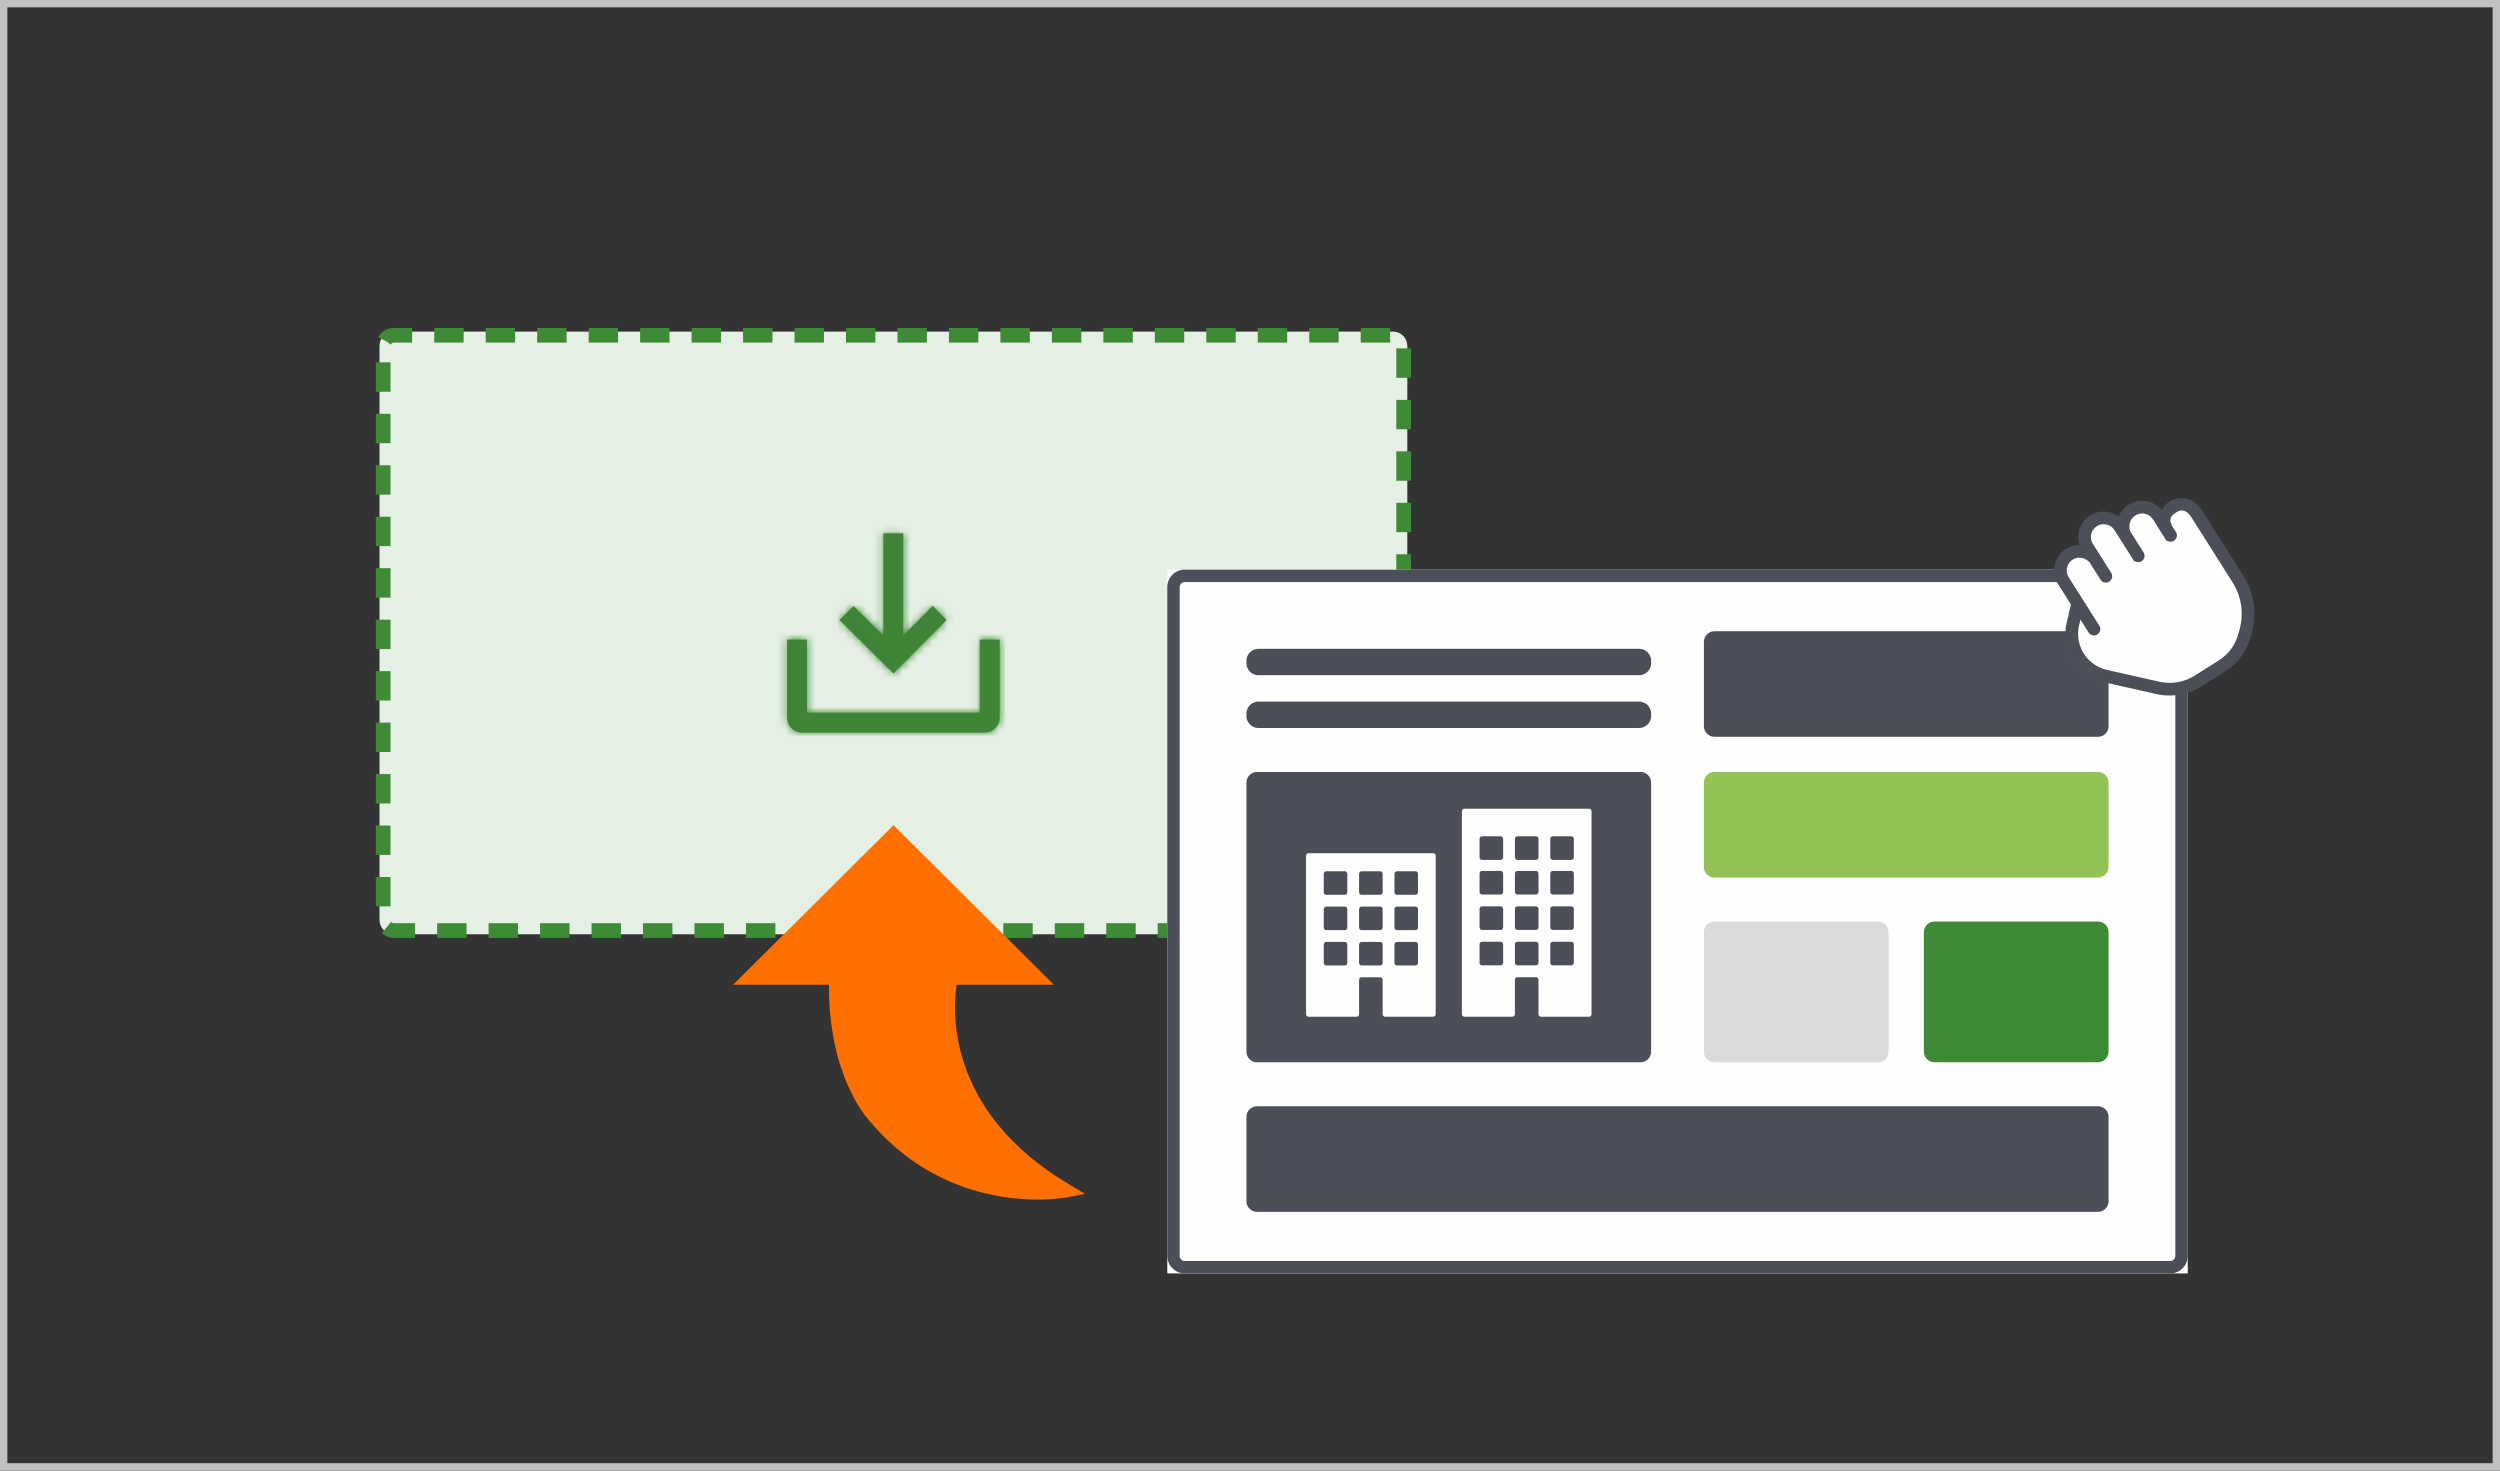 <svg xmlns="http://www.w3.org/2000/svg" xmlns:xlink="http://www.w3.org/1999/xlink" width="340" height="200" viewBox="0 0 340 200">
    <rect x="0" y="0" width="340" height="200" fill="#333333" stroke="none"/>
    <defs>
        <path id="a" d="M0 0h340v199.991H0z"/>
        <path id="c" d="M14.804 1.834V15.73l-4.047-4.014-1.916 1.915 7.336 7.281 7.23-7.28-1.88-1.916-4.011 4.014V1.834h-2.712zm13.12 14.455v9.94H4.43v-9.94H1.72v10.617c0 1.116.9 2.023 2.014 2.032h24.85a2.029 2.029 0 0 0 1.448-.588c.386-.386.602-.904.602-1.444V16.289h-2.711z"/>
    </defs>
    <g fill="none" fill-rule="evenodd">
        <mask id="b" fill="#fff">
            <use xlink:href="#a"/>
        </mask>
        <path stroke="#C1C1C1" d="M.5.5h339v198.991H.5z"/>
        <g mask="url(#b)">
            <path fill="#E5F0E4" d="M189.45 126.557H53.557c-.8 0-1.447-.647-1.447-1.447V47.041c0-.795.647-1.446 1.447-1.446H189.45c.797 0 1.444.65 1.444 1.446v78.07c0 .799-.647 1.446-1.444 1.446"/>
            <path stroke="#E5F0E4" d="M189.45 126.557H53.557c-.8 0-1.447-.647-1.447-1.447V47.041c0-.795.647-1.446 1.447-1.446H189.45c.797 0 1.444.65 1.444 1.446v78.07c0 .799-.647 1.446-1.444 1.446z"/>
            <path stroke="#3F8A37" stroke-dasharray="4,3" stroke-width="2" d="M189.45 126.557H53.557c-.8 0-1.447-.647-1.447-1.447V47.041c0-.795.647-1.446 1.447-1.446H189.45c.797 0 1.444.65 1.444 1.446v78.07c0 .799-.647 1.446-1.444 1.446z"/>
            <path fill="#FEFEFE" d="M158.75 173.186h138.785V77.471H158.749z"/>
            <path fill="#4D4F58" d="M295.142 77.471h-134a2.392 2.392 0 0 0-2.393 2.393v90.927a2.394 2.394 0 0 0 2.393 2.395h134a2.394 2.394 0 0 0 2.393-2.395V79.864a2.392 2.392 0 0 0-2.393-2.393m0 1.69c.387 0 .703.311.703.703v90.927c0 .39-.316.706-.703.706h-134a.706.706 0 0 1-.704-.706V79.864c0-.392.316-.704.704-.704h134"/>
            <path fill="#4D4F58" d="M222.91 91.829h-51.752a1.64 1.64 0 0 1-1.64-1.642v-.306c0-.906.734-1.643 1.64-1.643h51.753c.905 0 1.642.737 1.642 1.643v.306c0 .907-.737 1.642-1.642 1.642M285.321 100.204h-52.144a1.447 1.447 0 0 1-1.447-1.446V87.293c0-.8.649-1.447 1.447-1.447h52.144c.798 0 1.445.647 1.445 1.447v11.465c0 .8-.647 1.446-1.445 1.446"/>
            <path fill="#93C256" d="M285.321 119.347h-52.144a1.447 1.447 0 0 1-1.447-1.446v-11.465c0-.8.649-1.447 1.447-1.447h52.144c.798 0 1.445.647 1.445 1.447V117.9c0 .8-.647 1.446-1.445 1.446"/>
            <path fill="#4D4F58" d="M285.321 164.81H170.962a1.447 1.447 0 0 1-1.446-1.446V151.9c0-.8.649-1.447 1.446-1.447h114.36c.797 0 1.444.647 1.444 1.447v11.464c0 .8-.647 1.447-1.445 1.447"/>
            <path fill="#DBDBDD" d="M255.41 144.47h-22.234a1.444 1.444 0 0 1-1.444-1.444v-16.253c0-.797.647-1.446 1.444-1.446h22.234c.798 0 1.445.649 1.445 1.446v16.253c0 .798-.647 1.444-1.445 1.444"/>
            <path fill="#3F8A37" d="M285.321 144.47h-22.234c-.8 0-1.444-.646-1.444-1.444v-16.253c0-.797.645-1.446 1.444-1.446h22.234c.798 0 1.445.649 1.445 1.446v16.253c0 .798-.647 1.444-1.445 1.444"/>
            <path fill="#4D4F58" d="M222.91 99.007h-51.752a1.64 1.64 0 0 1-1.64-1.643v-.306c0-.905.734-1.64 1.64-1.64h51.753c.905 0 1.642.735 1.642 1.64v.306c0 .908-.737 1.643-1.642 1.643M223.107 144.47h-52.145a1.446 1.446 0 0 1-1.446-1.444v-36.594c0-.795.649-1.444 1.446-1.444h52.145c.8 0 1.444.649 1.444 1.444v36.594c0 .798-.644 1.444-1.444 1.444"/>
            <path fill="#FEFEFE" d="M195.255 116.396l-.002 21.52a.36.36 0 0 1-.359.36h-6.493a.36.36 0 0 1-.361-.36v-4.649c0-.2-.16-.359-.357-.359h-2.49a.357.357 0 0 0-.356.36v4.649a.361.361 0 0 1-.361.359h-6.494a.36.36 0 0 1-.359-.36v-21.52c0-.2.161-.359.36-.359h16.913c.198 0 .36.16.36.36m21.19-6.051l-.001 27.57c0 .198-.16.36-.36.36h-6.493a.36.36 0 0 1-.359-.36v-4.66c0-.2-.16-.36-.359-.36h-2.487c-.2 0-.359.16-.359.36v4.66a.36.36 0 0 1-.36.36h-6.494a.36.36 0 0 1-.36-.36v-27.57c0-.198.162-.361.36-.361h16.914c.198 0 .359.163.359.36m-33.573 17.757h-2.486a.358.358 0 0 0-.36.36v2.484c0 .198.162.36.36.36h2.486a.361.361 0 0 0 .36-.36v-2.485c0-.2-.162-.359-.36-.359m4.81 0h-2.488a.358.358 0 0 0-.36.36v2.484c0 .198.162.36.36.36h2.489a.36.36 0 0 0 .357-.36v-2.485c0-.2-.16-.359-.357-.359m4.808 0h-2.489a.358.358 0 0 0-.359.36v2.484c0 .198.161.36.36.36h2.488a.36.36 0 0 0 .357-.36v-2.485c0-.2-.16-.359-.357-.359m11.573-.022h-2.487a.358.358 0 0 0-.359.357v2.492c0 .2.161.36.36.36h2.486c.2 0 .361-.16.361-.36v-2.492a.358.358 0 0 0-.361-.357m4.81 0h-2.487c-.2 0-.36.159-.36.357v2.492c0 .2.16.36.36.36h2.487c.198 0 .36-.16.36-.36v-2.492a.358.358 0 0 0-.36-.357m4.809 0h-2.49a.356.356 0 0 0-.356.357v2.492c0 .2.159.36.357.36h2.489c.197 0 .357-.16.357-.36v-2.492a.356.356 0 0 0-.357-.357m-30.81-4.782h-2.487a.36.36 0 0 0-.36.359v2.485a.36.36 0 0 0 .36.359h2.486a.36.36 0 0 0 .36-.36v-2.484a.36.36 0 0 0-.36-.36m4.81 0h-2.488a.36.36 0 0 0-.36.36v2.485a.36.36 0 0 0 .36.359h2.489a.358.358 0 0 0 .357-.36v-2.484a.358.358 0 0 0-.357-.36m4.808 0h-2.489a.36.36 0 0 0-.359.36v2.485a.36.36 0 0 0 .36.359h2.488a.358.358 0 0 0 .357-.36v-2.484a.358.358 0 0 0-.357-.36m11.573-.036h-2.487a.36.36 0 0 0-.359.36v2.492c0 .198.161.357.36.357h2.486c.2 0 .361-.16.361-.357v-2.493a.36.36 0 0 0-.361-.359m4.81 0h-2.487a.36.36 0 0 0-.36.36v2.492c0 .198.16.357.36.357h2.487c.198 0 .36-.16.36-.357v-2.493a.36.36 0 0 0-.36-.359m4.809 0h-2.49a.358.358 0 0 0-.356.36v2.492c0 .198.159.357.357.357h2.489c.197 0 .357-.16.357-.357v-2.493a.358.358 0 0 0-.357-.359m-30.81-4.77h-2.487a.359.359 0 0 0-.36.362v2.484a.36.36 0 0 0 .36.36h2.486a.36.36 0 0 0 .36-.36v-2.484a.359.359 0 0 0-.36-.361m4.81 0h-2.488a.359.359 0 0 0-.36.36v2.485a.36.36 0 0 0 .36.36h2.489a.358.358 0 0 0 .357-.36v-2.484a.357.357 0 0 0-.357-.361m4.808 0h-2.489a.359.359 0 0 0-.359.36v2.485a.36.36 0 0 0 .36.36h2.488a.358.358 0 0 0 .357-.36v-2.484a.357.357 0 0 0-.357-.361m11.573-.047h-2.487a.36.36 0 0 0-.359.359v2.493a.36.36 0 0 0 .36.359h2.486a.36.36 0 0 0 .361-.36v-2.492a.36.36 0 0 0-.361-.36m4.81 0h-2.487a.36.36 0 0 0-.36.36v2.493a.36.36 0 0 0 .36.359h2.487a.36.36 0 0 0 .36-.36v-2.492a.36.36 0 0 0-.36-.36m4.809 0h-2.49a.358.358 0 0 0-.356.36v2.493c0 .197.159.359.357.359h2.489a.358.358 0 0 0 .357-.36v-2.492a.358.358 0 0 0-.357-.36m-9.62-4.71h-2.486a.358.358 0 0 0-.359.36v2.494c0 .194.161.36.36.36h2.486c.2 0 .361-.166.361-.36v-2.495c0-.2-.161-.359-.361-.359m4.81 0h-2.487c-.2 0-.36.16-.36.36v2.494c0 .194.16.36.36.36h2.487a.362.362 0 0 0 .36-.36v-2.495c0-.2-.162-.359-.36-.359m4.809 0h-2.49a.357.357 0 0 0-.356.36v2.494c0 .194.159.36.357.36h2.489a.36.36 0 0 0 .357-.36v-2.495c0-.2-.16-.359-.357-.359"/>
            <path fill="#408537" d="M133.908 99.63h-24.847a2.033 2.033 0 0 1-2.015-2.032V86.982h2.71v9.94h23.493v-9.94h2.71v10.616c0 .543-.217 1.06-.602 1.445a2.043 2.043 0 0 1-1.449.587zm-7.056-17.22l-4.013 4.01V72.524h-2.709v13.894l-4.05-4.008-1.915 1.913 7.338 7.28 7.228-7.28-1.879-1.913z"/>
            <g transform="translate(105.325 70.692)">
                <mask id="d" fill="#fff">
                    <use xlink:href="#c"/>
                </mask>
                <path fill="#408537" d="M-2.797 33.456h37.95V-2.687h-37.95z" mask="url(#d)"/>
            </g>
            <g>
                <path fill="#FEFEFE" d="M304.974 78.348l-5.532-8.754c-.986-1.559-2.44-2.138-4.097-1.418-.844.506-1.01.873-1.275 1.481a3.34 3.34 0 0 0-5.869.782 3.343 3.343 0 0 0-3.88-.223 3.342 3.342 0 0 0-1.328 4.027 3.343 3.343 0 0 0-2.999 5.118l1.775 2.808-.581 2.576c-.804 3.562 1.442 7.116 5.006 7.92l7.077 1.597a8.054 8.054 0 0 0 6.108-1.055l3.113-1.966c2.17-1.375 3.168-3.13 3.735-5.637a9.556 9.556 0 0 0-1.253-7.256"/>
                <path fill="#4D4F58" d="M301.706 89.996l-3.111 1.966a6.594 6.594 0 0 1-5 .863l-7.077-1.597a5.16 5.16 0 0 1-3.894-6.16l.257-1.141 1.275 2.022a.738.738 0 0 0 1.016.228.744.744 0 0 0 .228-1.016l-4.161-6.585a1.857 1.857 0 0 1-.241-1.408c.108-.483.402-.9.822-1.165.842-.534 2.042-.263 2.574.58l1.382 2.185a.731.731 0 0 0 1.013.224.725.725 0 0 0 .327-.457.744.744 0 0 0-.096-.557l-2.493-3.943a1.869 1.869 0 0 1 .581-2.575 1.868 1.868 0 0 1 2.575.58l2.493 3.947a.734.734 0 0 0 1.338-.232.734.734 0 0 0-.094-.557l-1.658-2.624a1.851 1.851 0 0 1-.243-1.405c.11-.488.402-.902.824-1.17a1.873 1.873 0 0 1 2.575.58l1.658 2.628a.74.74 0 0 0 1.016.228.738.738 0 0 0 .229-1.016l-.268-.424c-.848-1.265-.548-1.846.323-2.397 1.03-.7 1.79-.061 2.323.783l5.533 8.754a8.1 8.1 0 0 1 1.06 6.142c-.479 2.126-1.248 3.558-3.086 4.719m3.268-11.649l-5.532-8.753c-.986-1.559-2.44-2.138-4.097-1.418-.844.506-1.01.873-1.275 1.481a3.34 3.34 0 0 0-5.869.781 3.343 3.343 0 0 0-3.88-.222 3.343 3.343 0 0 0-1.328 4.027 3.343 3.343 0 0 0-2.999 5.118l1.775 2.807-.581 2.577c-.804 3.562 1.442 7.115 5.006 7.92l7.077 1.597a8.054 8.054 0 0 0 6.107-1.055l3.113-1.967c2.17-1.37 3.168-3.13 3.736-5.636a9.557 9.557 0 0 0-1.253-7.257"/>
                <path stroke="#4D4F58" stroke-width=".25" d="M301.706 89.996l-3.111 1.966a6.594 6.594 0 0 1-5 .863l-7.077-1.597a5.16 5.16 0 0 1-3.894-6.16l.257-1.141 1.275 2.022a.738.738 0 0 0 1.016.228.744.744 0 0 0 .228-1.016l-4.161-6.585a1.857 1.857 0 0 1-.241-1.408c.108-.483.402-.9.822-1.165.842-.534 2.042-.263 2.574.58l1.382 2.185a.731.731 0 0 0 1.013.224.725.725 0 0 0 .327-.457.744.744 0 0 0-.096-.557l-2.493-3.943a1.869 1.869 0 0 1 .581-2.575 1.868 1.868 0 0 1 2.575.58l2.493 3.947a.734.734 0 0 0 1.338-.232.734.734 0 0 0-.094-.557l-1.658-2.624a1.851 1.851 0 0 1-.243-1.405c.11-.488.402-.902.824-1.17a1.873 1.873 0 0 1 2.575.58l1.658 2.628a.74.74 0 0 0 1.016.228.738.738 0 0 0 .229-1.016l-.268-.424c-.848-1.265-.548-1.846.323-2.397 1.03-.7 1.79-.061 2.323.783l5.533 8.754a8.1 8.1 0 0 1 1.06 6.142c-.479 2.126-1.248 3.558-3.086 4.719zm3.268-11.649l-5.532-8.753c-.986-1.559-2.44-2.138-4.097-1.418-.844.506-1.01.873-1.275 1.481a3.34 3.34 0 0 0-5.869.781 3.343 3.343 0 0 0-3.88-.222 3.343 3.343 0 0 0-1.328 4.027 3.343 3.343 0 0 0-2.999 5.118l1.775 2.807-.581 2.577c-.804 3.562 1.442 7.115 5.006 7.92l7.077 1.597a8.054 8.054 0 0 0 6.107-1.055l3.113-1.967c2.17-1.37 3.168-3.13 3.736-5.636a9.557 9.557 0 0 0-1.253-7.257z"/>
                <path fill="#FF7000" d="M145.371 161.06l2.183 1.301-2.495.484c-.06.012-1.554.297-3.925.297-5.22 0-15.149-1.405-22.942-10.775-.232-.247-5.54-6.071-5.45-18.442H99.7l21.816-21.697 21.815 21.697h-13.227c-.528 3.37-1.52 17.147 15.267 27.135"/>
            </g>
        </g>
    </g>
</svg>
